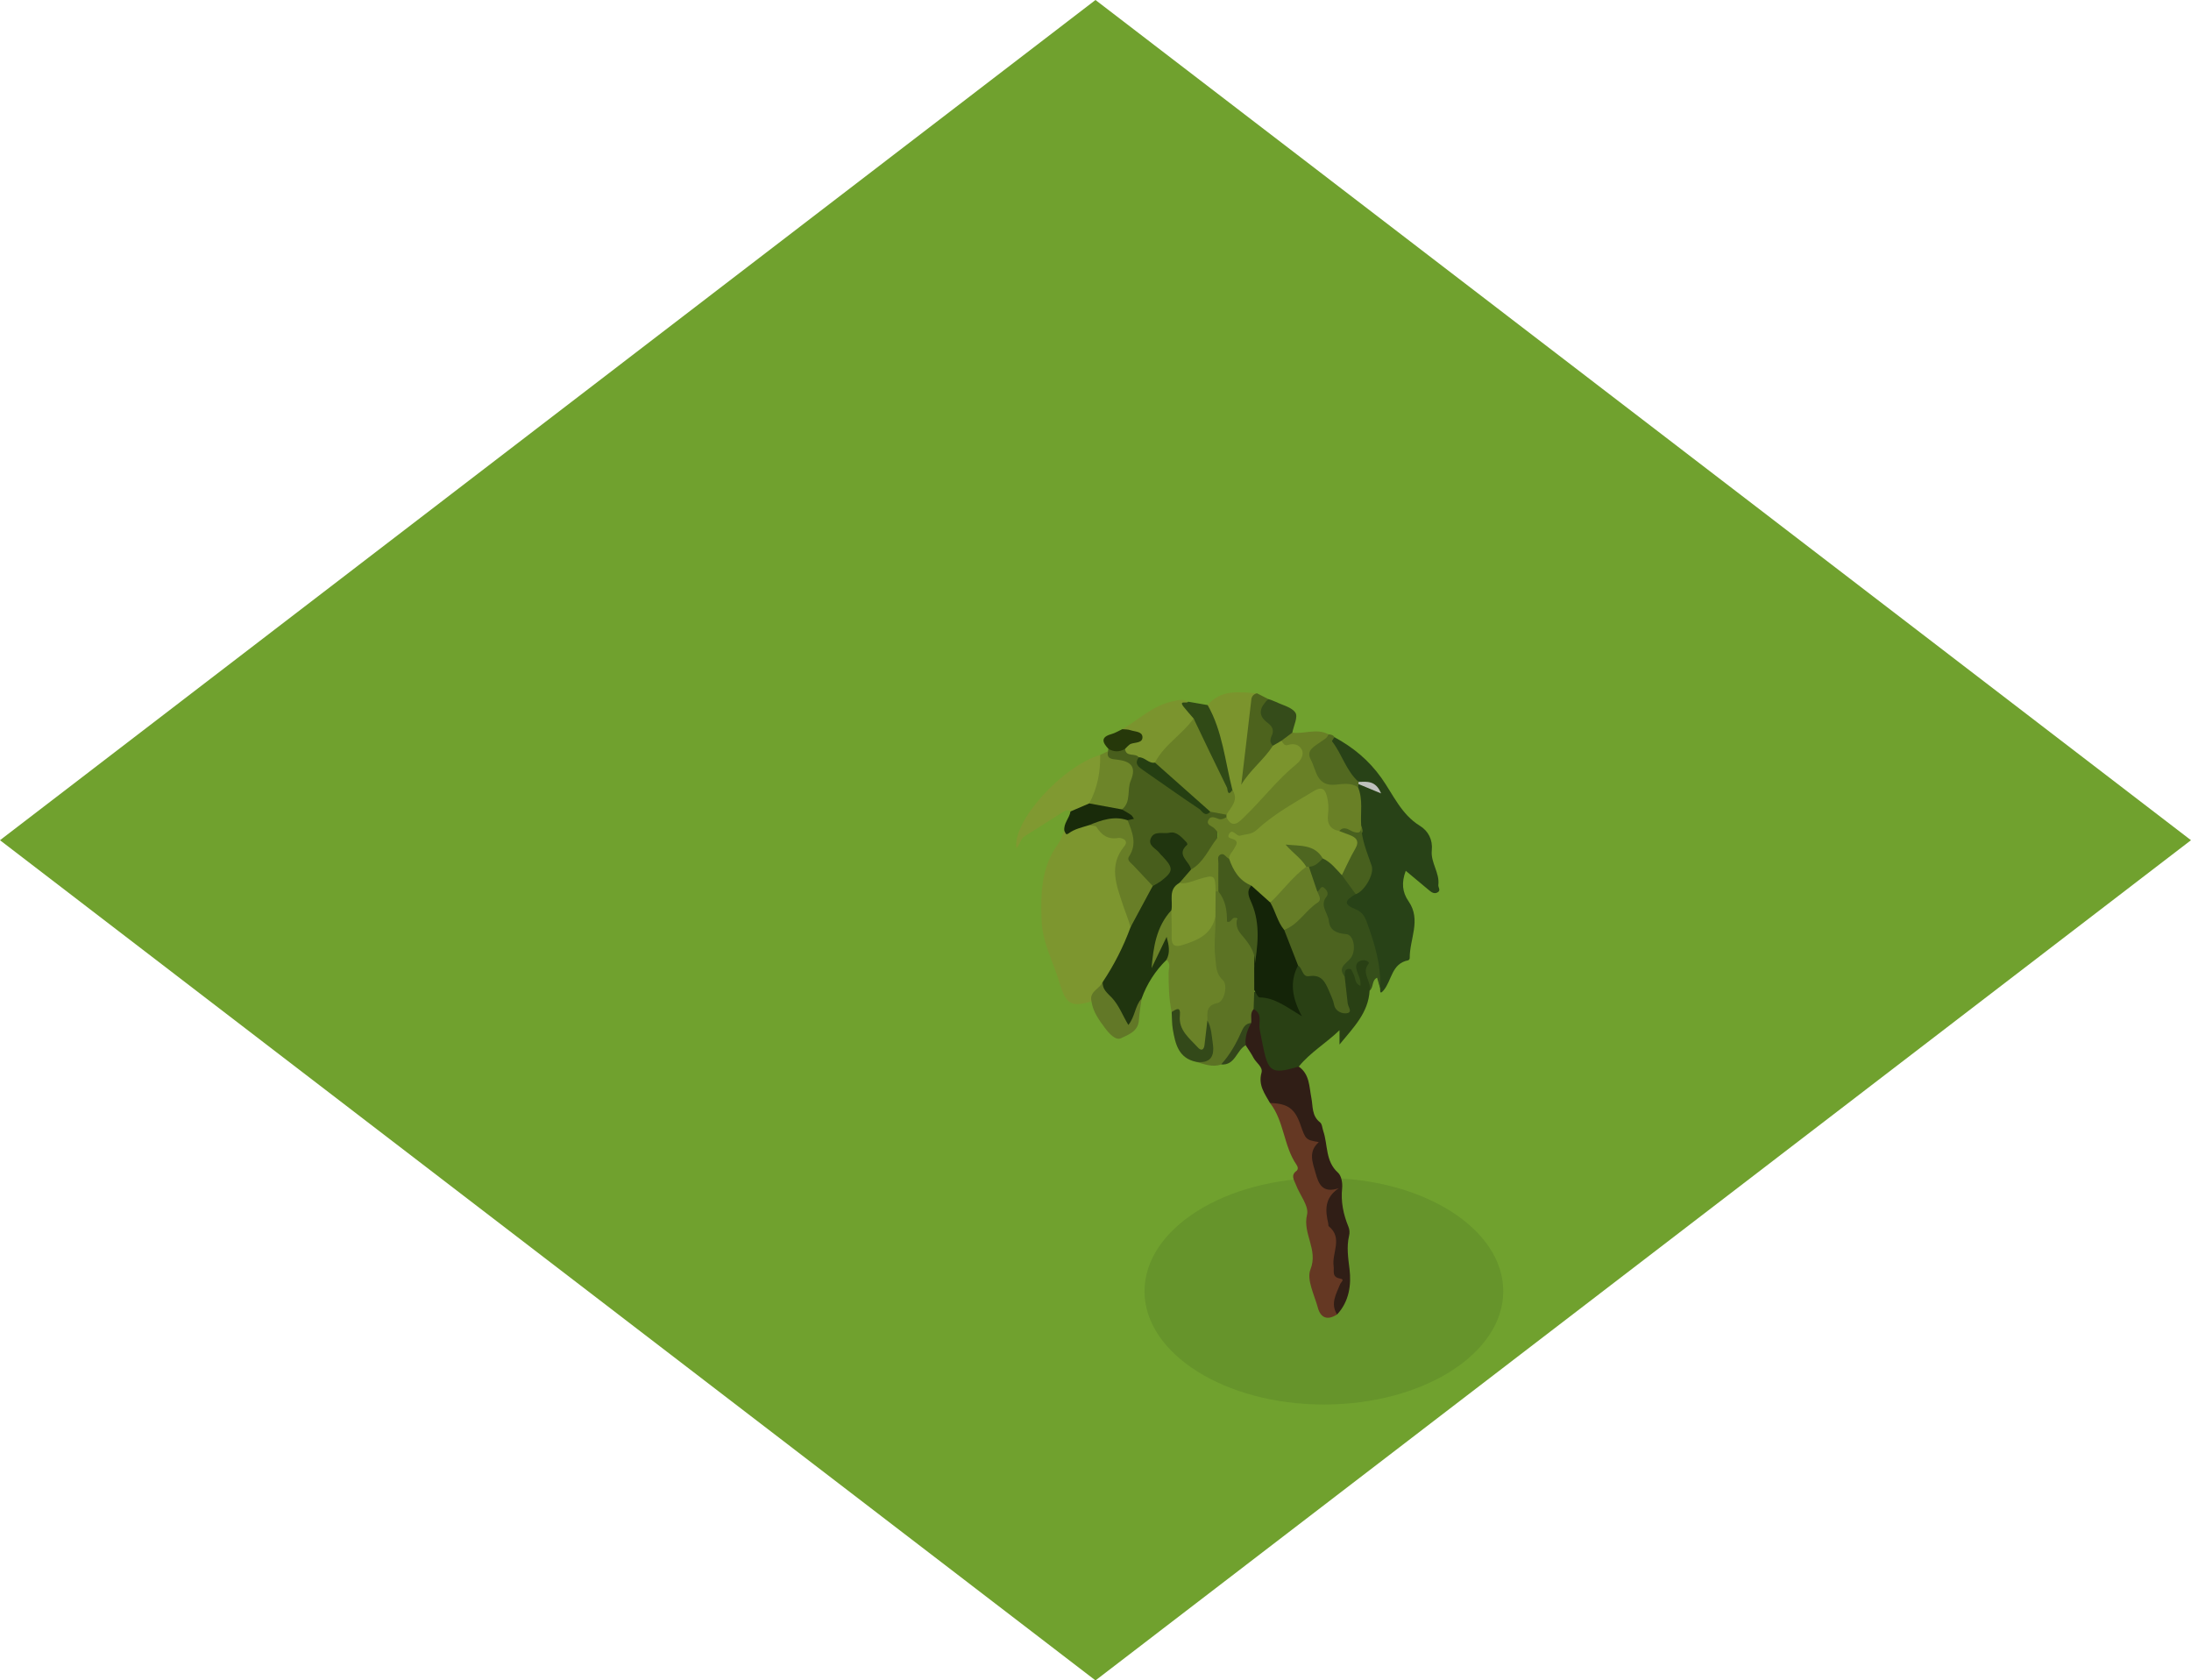 <svg version="1.1" xmlns="http://www.w3.org/2000/svg" xmlns:xlink="http://www.w3.org/1999/xlink" width="86.017" height="65.975" viewBox="0,0,86.017,65.975"><g transform="translate(-196.558,-147.265)"><g data-paper-data="{&quot;isPaintingLayer&quot;:true}" fill-rule="nonzero" stroke="none" stroke-linecap="butt" stroke-linejoin="miter" stroke-miterlimit="10" stroke-dasharray="" stroke-dashoffset="0" style="mix-blend-mode: normal"><path d="M239.566,147.265l43.008,32.987l-43.008,32.987l-43.008,-32.987zM196.558,147.265zM282.575,213.24z" fill="#70a12e" stroke-width="0.046"/><path d="M248.533,193.513c1.942,0 3.703,0.498 4.978,1.303c1.275,0.805 2.064,1.917 2.064,3.144c0,1.227 -0.789,2.339 -2.064,3.144c-1.275,0.805 -3.036,1.303 -4.978,1.303c-1.942,0 -3.703,-0.498 -4.978,-1.303c-1.275,-0.805 -2.064,-1.917 -2.064,-3.144c0,-1.227 0.789,-2.339 2.064,-3.144c1.275,-0.805 3.036,-1.303 4.978,-1.303z" fill="#66942b" stroke-width="1"/><g stroke-width="1"><path d="M239.409,186.581c-0.796,0.23 -1,0.127 -1.259,-0.744c-0.239,-0.802 -0.663,-1.555 -0.698,-2.412c-0.042,-1.055 -0.025,-2.103 0.638,-3.015c0.112,-0.154 0.17,-0.347 0.253,-0.521c0.346,-0.093 0.648,-0.321 1.022,-0.329c0.457,0.118 0.79,0.5 1.284,0.566c0.213,0.028 0.262,0.263 0.127,0.475c-0.435,0.686 -0.263,1.39 -0.029,2.08c0.108,0.319 0.275,0.618 0.3,0.963c-0.202,0.806 -0.621,1.506 -1.069,2.192c-0.175,0.259 -0.423,0.464 -0.57,0.744z" fill="#7d962f"/><path d="M248.946,176.206c0.729,0.398 1.34,0.894 1.839,1.593c0.464,0.65 0.779,1.436 1.517,1.888c0.33,0.202 0.51,0.548 0.467,0.967c-0.049,0.477 0.315,0.876 0.257,1.357c-0.011,0.095 0.109,0.208 -0.026,0.287c-0.132,0.077 -0.24,0.001 -0.338,-0.081c-0.298,-0.248 -0.596,-0.497 -0.915,-0.764c-0.174,0.463 -0.138,0.841 0.111,1.199c0.508,0.732 0.035,1.486 0.045,2.229c-0.004,0.037 -0.026,0.069 -0.058,0.086c-0.657,0.123 -0.642,0.79 -0.968,1.18c-0.164,0.197 -0.126,0.002 -0.137,-0.084c-0.141,-0.766 -0.323,-1.523 -0.545,-2.269c-0.097,-0.313 -0.253,-0.563 -0.546,-0.755c-0.449,-0.295 -0.421,-0.467 0.055,-0.741c0.404,-0.265 0.691,-0.788 0.516,-1.165c-0.231,-0.497 -0.31,-1.003 -0.334,-1.534c-0.06,-0.444 -0.023,-0.894 -0.097,-1.335c0.003,-0.053 0.015,-0.105 0.035,-0.155c0.169,-0.21 0.355,0.002 0.523,-0.02c-0.162,-0.034 -0.328,-0.1 -0.508,-0.081c-0.575,-0.376 -0.729,-1.039 -1.065,-1.577c-0.06,-0.096 -0.036,-0.263 0.172,-0.223z" fill="#284217"/><path d="M250.328,186.155c-0.048,0.873 -0.628,1.442 -1.182,2.119v-0.562c-0.542,0.521 -1.155,0.876 -1.598,1.427c-0.68,0.559 -1.175,0.431 -1.434,-0.381c-0.136,-0.422 -0.221,-0.859 -0.253,-1.301c-0.014,-0.198 -0.043,-0.385 -0.151,-0.554c-0.07,-0.23 -0.086,-0.459 0.003,-0.688c0.395,-0.078 0.704,0.191 1.061,0.272c0.186,0.042 0.335,0.187 0.54,0.27c-0.141,-0.575 -0.29,-1.138 0.202,-1.61c0.293,0.112 0.521,0.354 0.868,0.373c0.214,0.011 0.284,0.243 0.389,0.412c0.177,0.283 0.215,0.643 0.549,0.955c0.051,-0.504 -0.152,-0.911 -0.1,-1.327c0.031,-0.186 0.084,-0.377 0.321,-0.338c0.276,0.046 0.213,0.334 0.311,0.494c-0.031,-0.155 -0.125,-0.312 -0.131,-0.483c-0.009,-0.239 0.142,-0.36 0.368,-0.366c0.22,-0.006 0.343,0.122 0.299,0.339c-0.065,0.315 0.073,0.64 -0.058,0.949z" fill="#294014"/><path d="M240.06,176.756c-0.002,-0.031 0.003,-0.062 0.013,-0.091c0.214,-0.085 0.435,-0.049 0.655,-0.041c0.183,0.12 0.427,0.139 0.565,0.337c0.055,0.419 0.433,0.541 0.701,0.765c0.539,0.45 1.161,0.78 1.72,1.201c0.111,0.095 0.258,0.137 0.402,0.115c0.21,-0.017 0.419,0.041 0.59,0.163c0.032,0.04 0.047,0.092 0.042,0.143c-0.089,0.224 -0.325,0.158 -0.503,0.212c0.354,0.624 -0.141,1.58 -0.935,1.87c-0.272,-0.257 -0.562,-0.479 -0.374,-0.951c0.084,-0.21 -0.183,-0.328 -0.378,-0.361c-0.208,-0.035 -0.433,-0.041 -0.605,0.124c-0.059,0.056 -0.019,0.135 0.018,0.198c0.065,0.108 0.163,0.19 0.247,0.281c0.625,0.675 0.469,1.158 -0.446,1.384c-0.358,-0.219 -0.592,-0.565 -0.881,-0.855c-0.076,-0.076 -0.163,-0.202 -0.118,-0.287c0.266,-0.502 0.027,-1.003 0.024,-1.503c0.068,-0.069 0.154,-0.073 0.243,-0.065c-0.058,-0.025 -0.122,-0.034 -0.178,-0.06c-0.145,-0.067 -0.292,-0.135 -0.285,-0.332c0.109,-0.337 0.129,-0.694 0.229,-1.031c0.124,-0.421 0.033,-0.666 -0.436,-0.759c-0.187,-0.037 -0.569,-0.065 -0.31,-0.458z" fill="#485e1c"/><path d="M243.316,181.405c0.493,-0.278 0.689,-0.805 1.017,-1.22c0.127,-0.16 0.01,-0.292 -0.114,-0.409c-0.094,-0.089 -0.307,-0.125 -0.225,-0.307c0.091,-0.2 0.269,-0.1 0.415,-0.05c0.117,0.04 0.204,-0.029 0.3,-0.067c0.313,0.113 0.556,-0.01 0.757,-0.239c0.587,-0.667 1.205,-1.302 1.851,-1.912c0.3,-0.283 0.234,-0.468 -0.158,-0.568c-0.168,-0.043 -0.311,-0.079 -0.326,-0.283c0.106,-0.174 0.216,-0.342 0.458,-0.322c0.47,0.068 0.956,-0.185 1.418,0.065c0.081,0.232 -0.109,0.318 -0.242,0.419c-0.231,0.175 -0.41,0.362 -0.256,0.673c0.162,0.327 0.249,0.717 0.74,0.741c0.318,0.016 0.697,-0.134 0.923,0.247c0.203,0.488 0.089,1.002 0.123,1.504c0.109,0.269 0.044,0.416 -0.272,0.379c-0.193,-0.022 -0.373,-0.125 -0.575,-0.091c-0.476,-0.008 -0.58,-0.299 -0.587,-0.714c-0.016,-0.95 -0.105,-1 -0.912,-0.499c-0.561,0.349 -1.128,0.695 -1.626,1.137c-0.235,0.222 -0.56,0.322 -0.88,0.271c0.14,0.362 -0.07,0.612 -0.332,0.843c-0.263,0.007 -0.288,0.179 -0.293,0.391c-0.007,0.29 0.064,0.592 -0.1,0.864c-0.04,0.031 -0.091,0.042 -0.14,0.03c-0.14,-0.441 -0.42,-0.501 -0.815,-0.321c-0.177,0.081 -0.377,0.129 -0.57,0.013c-0.09,-0.358 0.157,-0.472 0.418,-0.575z" fill="#698026"/><path d="M243.316,181.405c-0.152,0.175 -0.303,0.35 -0.455,0.525c-0.135,0.349 -0.166,0.719 -0.222,1.084c-0.404,0.595 -0.633,1.263 -0.773,1.861c0.072,-0.203 0.148,-0.512 0.348,-0.764c0.147,-0.186 0.286,-0.155 0.329,0.069c0.052,0.275 0.122,0.574 -0.189,0.768c-0.437,0.427 -0.772,0.948 -0.978,1.523c-0.092,0.28 -0.183,0.561 -0.266,0.845c-0.06,0.206 -0.244,0.379 -0.417,0.124c-0.287,-0.423 -0.553,-0.859 -0.86,-1.27c-0.075,-0.1 -0.044,-0.238 0.018,-0.353c0.448,-0.67 0.814,-1.391 1.091,-2.148c0.122,-0.63 0.437,-1.156 0.872,-1.618c0.111,-0.058 0.219,-0.122 0.322,-0.193c0.494,-0.382 0.5,-0.507 0.063,-0.972c-0.04,-0.036 -0.077,-0.076 -0.11,-0.118c-0.133,-0.193 -0.484,-0.296 -0.347,-0.6c0.137,-0.303 0.489,-0.152 0.735,-0.21c0.269,-0.063 0.477,0.181 0.662,0.374c0.022,0.023 0.041,0.087 0.03,0.096c-0.469,0.405 0.104,0.652 0.147,0.977z" fill="#20350f"/><path d="M245.774,186.886c0.369,0.183 0.183,0.531 0.24,0.806c0.039,0.19 0.074,0.38 0.112,0.57c0.22,1.114 0.346,1.192 1.42,0.877c0.431,0.301 0.408,0.79 0.495,1.227c0.067,0.339 0.01,0.706 0.34,0.962c0.083,0.064 0.089,0.228 0.129,0.347c0.184,0.544 0.076,1.181 0.578,1.631c0.133,0.119 0.182,0.406 0.162,0.605c-0.056,0.532 0.045,1.024 0.243,1.508c0.049,0.116 0.059,0.245 0.028,0.367c-0.102,0.439 -0.036,0.861 0.019,1.309c0.075,0.613 -0.016,1.272 -0.49,1.779c-0.299,-0.025 -0.252,-0.256 -0.232,-0.433c0.044,-0.441 0.052,-0.884 0.025,-1.326c-0.04,-0.758 -0.181,-1.481 -0.329,-2.212c-0.058,-0.286 0.006,-0.534 0.225,-0.739c-0.464,-0.188 -0.869,-0.98 -0.777,-1.597c0.036,-0.246 0.029,-0.404 -0.189,-0.539c-0.09,-0.064 -0.151,-0.16 -0.172,-0.268c-0.137,-0.656 -0.592,-0.988 -1.183,-1.189c-0.208,-0.368 -0.471,-0.706 -0.334,-1.191c0.064,-0.227 -0.211,-0.385 -0.314,-0.585c-0.088,-0.171 -0.204,-0.329 -0.307,-0.492c-0.254,-0.322 -0.024,-0.615 0.054,-0.918c0.05,-0.185 -0.009,-0.427 0.259,-0.5z" fill="#301e16"/><path d="M246.416,190.57c0.692,0.017 0.972,0.214 1.191,0.838c0.212,0.606 0.212,0.606 0.726,0.697c-0.427,0.38 -0.242,0.801 -0.126,1.217c0.118,0.42 0.263,0.808 0.913,0.592c-0.574,0.381 -0.535,0.875 -0.415,1.389c0.008,0.035 -0.003,0.087 0.017,0.104c0.567,0.46 0.118,1.044 0.193,1.563c0.028,0.194 -0.083,0.436 0.256,0.492c0.199,0.033 0.03,0.143 -0.002,0.224c-0.151,0.383 -0.391,0.759 -0.119,1.185c-0.368,0.239 -0.643,0.147 -0.755,-0.267c-0.136,-0.501 -0.449,-1.103 -0.289,-1.503c0.312,-0.781 -0.317,-1.401 -0.135,-2.147c0.083,-0.338 -0.292,-0.783 -0.441,-1.186c-0.063,-0.169 -0.211,-0.357 0.022,-0.529c0.081,-0.06 0.063,-0.161 0.007,-0.243c-0.511,-0.74 -0.481,-1.711 -1.043,-2.429z" fill="#653823"/><path d="M245.774,186.886c-0.152,0.16 -0.068,0.361 -0.096,0.543c-0.21,0.133 -0.269,0.357 -0.36,0.568c-0.182,0.422 -0.379,0.838 -0.821,1.061c-0.343,0.12 -0.659,-0.014 -0.979,-0.102c0.553,-0.357 0.581,-0.426 0.444,-1.127c-0.034,-0.174 -0.052,-0.351 -0.108,-0.521c-0.068,-0.335 0.027,-0.59 0.338,-0.769c0.273,-0.157 0.367,-0.428 0.217,-0.691c-0.378,-0.663 -0.322,-1.371 -0.282,-2.082c0.011,-0.197 0.01,-0.394 -0.003,-0.591c0.025,-0.309 -0.079,-0.64 0.161,-0.91c0.035,-0.001 0.07,-0.001 0.106,-0.001c0.114,0.017 0.189,0.09 0.253,0.178c0.214,0.294 0.196,0.671 0.539,0.967c0.252,0.218 0.425,0.701 0.636,1.065c0.159,0.275 0.1,0.587 0.127,0.885c-0.018,0.267 0.061,0.552 -0.147,0.782z" fill="#5c7324"/><path d="M246.867,176.345c0.056,0.093 0.123,0.211 0.24,0.172c0.24,-0.08 0.453,-0.022 0.556,0.176c0.113,0.216 -0.063,0.454 -0.201,0.566c-0.762,0.621 -1.353,1.404 -2.054,2.08c-0.185,0.178 -0.461,0.502 -0.699,0.012c0.001,-0.034 0,-0.067 -0.003,-0.101c-0.039,-0.35 0.328,-0.655 0.114,-1.025c-0.32,-0.98 -0.406,-2.025 -0.843,-2.971c-0.045,-0.097 -0.069,-0.203 -0.008,-0.307c0.532,-0.631 1.245,-0.507 1.938,-0.462c-0.295,1.07 -0.223,2.189 -0.462,3.268c0.266,-0.477 0.639,-0.858 0.987,-1.26c0.122,-0.116 0.246,-0.227 0.434,-0.148z" fill="#7b942d"/><path d="M244.276,183.229c0.016,0.546 -0.072,1.089 -0.006,1.639c0.038,0.321 0.016,0.62 0.293,0.874c0.212,0.195 0.065,0.849 -0.211,0.904c-0.448,0.089 -0.397,0.381 -0.392,0.684c0.101,0.278 0.048,0.562 0.028,0.844c-0.01,0.142 -0.037,0.302 -0.189,0.361c-0.175,0.068 -0.317,-0.043 -0.426,-0.16c-0.291,-0.313 -0.609,-0.616 -0.627,-1.088c-0.005,-0.137 -0.049,-0.243 -0.189,-0.291c-0.109,-0.511 -0.122,-1.029 -0.12,-1.55c0.001,-0.167 0.095,-0.359 -0.084,-0.499c0.153,-0.282 0.096,-0.578 0.006,-0.901c-0.197,0.41 -0.395,0.82 -0.592,1.23c0.072,-0.824 0.185,-1.633 0.779,-2.274c0.239,0.254 0.129,0.571 0.145,0.861c0.017,0.313 0.142,0.43 0.437,0.302c0.383,-0.165 0.83,-0.257 0.912,-0.783c0.006,-0.054 0.036,-0.103 0.082,-0.133c0.046,-0.03 0.102,-0.037 0.154,-0.02z" fill="#6a8228"/><path d="M250.328,186.155c0.094,-0.35 -0.348,-0.673 -0.041,-1.051c0.062,-0.077 -0.116,-0.152 -0.226,-0.138c-0.19,0.024 -0.294,0.137 -0.254,0.333c0.044,0.217 0.195,0.412 0.16,0.668c-0.241,-0.089 -0.184,-0.313 -0.272,-0.456c-0.054,-0.087 -0.054,-0.226 -0.198,-0.206c-0.178,0.025 -0.132,0.182 -0.148,0.298c-0.248,-0.236 -0.254,-0.295 -0.065,-0.581c0.437,-0.663 0.424,-0.644 -0.267,-1.042c-0.533,-0.308 -0.581,-0.879 -0.559,-1.41c0.01,-0.241 -0.089,-0.256 -0.233,-0.309c-0.21,-0.28 -0.379,-0.575 -0.327,-0.946c0.153,-0.179 0.348,-0.317 0.568,-0.401c0.41,0.037 0.606,0.359 0.842,0.629c0.185,0.26 0.509,0.442 0.474,0.827c-0.448,0.253 -0.473,0.403 -0.021,0.586c0.279,0.113 0.378,0.293 0.46,0.519c0.302,0.835 0.566,1.68 0.519,2.586c-0.038,-0.133 -0.077,-0.265 -0.119,-0.411c-0.219,0.104 -0.128,0.382 -0.293,0.506z" fill="#364f1a"/><path d="M238.584,179.123c-0.105,-0.091 -0.211,-0.032 -0.296,0.021c-0.501,0.312 -0.991,0.641 -1.495,0.947c-0.186,0.113 -0.184,0.339 -0.332,0.472c-0.165,-1.04 1.786,-3.207 3.291,-3.662c0.295,0.707 0.001,1.315 -0.321,1.919c-0.246,0.2 -0.503,0.374 -0.847,0.301z" fill="#809931"/><path d="M241.266,176.998c-0.133,-0.187 -0.504,0.012 -0.539,-0.333c-0.02,-0.303 0.301,-0.295 0.452,-0.438c-0.159,-0.209 -0.438,-0.135 -0.562,-0.333c0.652,-0.375 1.202,-0.933 1.975,-1.093c0.207,-0.043 0.41,-0.116 0.611,0.014c-0.117,0.314 0.327,0.402 0.278,0.689c-0.054,0.266 -0.264,0.421 -0.445,0.586c-0.409,0.37 -0.732,0.819 -1.133,1.196c-0.277,0.048 -0.48,-0.068 -0.637,-0.287z" fill="#7b942e"/><path d="M239.318,178.807c0.327,-0.593 0.441,-1.235 0.434,-1.904c0.103,-0.049 0.206,-0.098 0.309,-0.147c-0.079,0.311 0.164,0.311 0.346,0.332c0.523,0.06 0.784,0.259 0.543,0.827c-0.154,0.362 0.025,0.828 -0.343,1.129c-0.483,0.215 -0.897,0.053 -1.288,-0.237z" fill="#6d8529"/><path d="M246.533,176.541c-0.353,0.55 -0.897,0.951 -1.244,1.533c0.132,-1.111 0.267,-2.222 0.394,-3.333c0.004,-0.129 0.099,-0.236 0.226,-0.256c0.146,0.075 0.292,0.15 0.438,0.225c-0.116,0.371 -0.166,0.705 0.189,1.017c0.257,0.226 -0.007,0.539 -0.003,0.814z" fill="#4d631d"/><path d="M249.876,178.172c-0.277,-0.183 -0.593,-0.131 -0.884,-0.101c-0.758,0.079 -0.754,-0.584 -0.977,-0.992c-0.2,-0.366 0.17,-0.522 0.403,-0.695c0.114,-0.085 0.249,-0.139 0.293,-0.291c0.091,0.013 0.184,0.019 0.236,0.113c-0.032,0.057 -0.107,0.147 -0.091,0.167c0.391,0.501 0.548,1.154 1.039,1.589c0.035,0.02 0.046,0.04 0.034,0.058c-0.012,0.018 -0.024,0.027 -0.037,0.027z" fill="#526920"/><path d="M243.419,175.475c-0.128,-0.149 -0.259,-0.294 -0.382,-0.447c-0.238,-0.296 0.139,-0.121 0.167,-0.214c0.255,0.044 0.51,0.089 0.766,0.133c0.587,1.033 0.682,2.21 0.97,3.33c0.044,0.086 0.066,0.181 -0.051,0.211c-0.098,0.026 -0.173,-0.059 -0.209,-0.137c-0.436,-0.952 -1.076,-1.815 -1.26,-2.876z" fill="#304a16"/><path d="M239.851,185.816c-0.026,0.291 0.187,0.44 0.357,0.62c0.28,0.298 0.419,0.686 0.648,1.07c0.266,-0.324 0.258,-0.752 0.52,-1.036c-0.036,0.282 -0.088,0.563 -0.105,0.846c-0.028,0.446 -0.426,0.578 -0.707,0.711c-0.21,0.1 -0.472,-0.195 -0.631,-0.409c-0.232,-0.313 -0.466,-0.632 -0.524,-1.037c-0.099,-0.397 0.33,-0.49 0.442,-0.765z" fill="#627827"/><path d="M239.318,178.807c0.429,0.079 0.859,0.158 1.288,0.237c0.119,0.071 0.243,0.136 0.356,0.216c0.049,0.035 0.077,0.101 0.114,0.153c-0.083,0.018 -0.166,0.037 -0.249,0.055c-0.5,0.126 -1.017,0.121 -1.524,0.197c-0.27,0.086 -0.553,0.142 -0.786,0.315c-0.135,0.1 -0.128,-0.037 -0.172,-0.091c-0.045,-0.294 0.198,-0.498 0.24,-0.765c0.245,-0.106 0.49,-0.211 0.734,-0.316z" fill="#192b0a"/><path d="M246.533,176.541c-0.134,-0.114 -0.112,-0.258 -0.049,-0.388c0.108,-0.224 0.017,-0.377 -0.154,-0.503c-0.439,-0.324 -0.29,-0.632 0.017,-0.94c0.101,0.031 0.199,0.068 0.296,0.11c0.27,0.132 0.632,0.21 0.773,0.428c0.107,0.165 -0.071,0.513 -0.122,0.78c-0.142,0.106 -0.284,0.212 -0.426,0.318c-0.111,0.065 -0.223,0.131 -0.334,0.196z" fill="#354c1a"/><path d="M242.558,186.996c0.179,-0.114 0.358,-0.236 0.321,0.143c-0.056,0.576 0.376,0.886 0.702,1.246c0.141,0.156 0.245,0.103 0.267,-0.109c0.034,-0.316 0.074,-0.631 0.111,-0.947c0.161,0.282 0.167,0.599 0.213,0.908c0.076,0.514 -0.099,0.785 -0.655,0.717c-0.693,-0.145 -0.817,-0.706 -0.915,-1.274c-0.039,-0.224 -0.031,-0.456 -0.045,-0.685z" fill="#334919"/><path d="M240.618,175.893c0.106,0.011 0.218,0.004 0.316,0.038c0.176,0.063 0.465,0.046 0.476,0.267c0.012,0.239 -0.268,0.208 -0.444,0.267c-0.091,0.031 -0.16,0.13 -0.238,0.199c-0.218,0.133 -0.436,0.128 -0.654,0.001c-0.231,-0.246 -0.322,-0.457 0.116,-0.578c0.149,-0.041 0.286,-0.128 0.428,-0.194z" fill="#26380a"/><path d="M244.497,189.057c0.336,-0.37 0.581,-0.795 0.782,-1.25c0.078,-0.176 0.16,-0.365 0.4,-0.379c-0.151,0.272 -0.253,0.556 -0.217,0.874c-0.364,0.197 -0.409,0.801 -0.965,0.754z" fill="#33461a"/><path d="M239.302,179.665c0.491,-0.198 0.984,-0.381 1.524,-0.197c0.186,0.467 0.384,0.926 0.057,1.422c-0.099,0.15 0.077,0.251 0.169,0.351c0.251,0.272 0.506,0.54 0.76,0.809c-0.29,0.539 -0.581,1.079 -0.871,1.618c-0.079,-0.308 -0.208,-0.601 -0.306,-0.9c-0.246,-0.752 -0.559,-1.524 0.06,-2.274c0.216,-0.262 -0.14,-0.346 -0.226,-0.332c-0.412,0.071 -0.658,-0.103 -0.864,-0.428c-0.039,-0.062 -0.199,-0.049 -0.303,-0.07z" fill="#687e27"/><path d="M249.782,182.369c-0.181,-0.248 -0.361,-0.497 -0.542,-0.745c-0.038,-0.326 0.164,-0.575 0.292,-0.84c0.16,-0.331 0.175,-0.569 -0.227,-0.701c-0.086,-0.03 -0.149,-0.103 -0.168,-0.192c0.2,-0.23 0.396,-0.02 0.567,0.035c0.285,0.091 0.29,-0.059 0.295,-0.25c0.01,0.56 0.234,1.06 0.409,1.58c0.118,0.351 -0.321,1.034 -0.626,1.114z" fill="#48601e"/><path d="M249.891,178.047c0.001,-0.028 0.002,-0.057 0.003,-0.085c0.327,-0.007 0.675,-0.065 0.883,0.453z" fill="#bfc1bd"/><path d="M248.273,182.261c0.109,-0.018 0.128,-0.272 0.289,-0.124c0.088,0.08 0.171,0.211 0.073,0.333c-0.281,0.348 0.06,0.636 0.092,0.951c0.037,0.362 0.29,0.489 0.676,0.517c0.327,0.023 0.413,0.679 0.165,0.964c-0.173,0.199 -0.504,0.357 -0.219,0.701c0.04,0.352 0.081,0.704 0.119,1.056c0.015,0.137 0.206,0.349 -0.036,0.387c-0.181,0.029 -0.447,-0.078 -0.495,-0.32c-0.039,-0.197 -0.12,-0.361 -0.196,-0.54c-0.156,-0.365 -0.295,-0.673 -0.792,-0.596c-0.271,0.042 -0.25,-0.315 -0.431,-0.421c-0.418,-0.357 -0.499,-0.859 -0.584,-1.359c0.266,-0.339 0.587,-0.627 0.918,-0.895c0.213,-0.162 0.362,-0.394 0.42,-0.655z" fill="#4c631f"/><path d="M246.974,183.773c0.182,0.465 0.363,0.931 0.545,1.396c-0.33,0.632 -0.247,1.257 0.151,1.995c-0.611,-0.367 -1.06,-0.729 -1.659,-0.74c-0.072,-0.001 -0.142,-0.185 -0.212,-0.284c-0,-0.285 -0.001,-0.57 -0.002,-0.856c0.018,-0.847 0.03,-1.695 -0.243,-2.513c-0.08,-0.241 -0.169,-0.474 -0.004,-0.713c0.518,-0.153 0.639,0.358 0.943,0.562c0.246,0.343 0.41,0.737 0.48,1.153z" fill="#142408"/><path d="M243.419,175.475c0.435,0.909 0.869,1.819 1.315,2.723c0.015,0.031 0.018,0.384 0.205,0.079c0.27,0.407 -0.057,0.672 -0.232,0.974c-0.211,-0.039 -0.423,-0.078 -0.634,-0.118c-0.181,0.013 -0.298,-0.112 -0.412,-0.215c-0.535,-0.49 -1.078,-0.97 -1.623,-1.449c-0.078,-0.068 -0.168,-0.137 -0.138,-0.265c0.364,-0.701 1.07,-1.102 1.518,-1.729z" fill="#698026"/><path d="M241.901,177.205c0.724,0.643 1.448,1.286 2.172,1.929c-0.211,0.231 -0.325,-0.037 -0.438,-0.113c-0.738,-0.491 -1.46,-1.006 -2.189,-1.512c-0.184,-0.128 -0.367,-0.254 -0.181,-0.511c0.239,-0.015 0.385,0.256 0.635,0.207z" fill="#253f12"/><path d="M246.43,182.7c-0.247,-0.222 -0.495,-0.444 -0.742,-0.665c-0.569,-0.074 -0.905,-0.479 -0.877,-1.056c0,-0.177 0.147,-0.28 0.213,-0.423c0.041,-0.09 0.142,-0.182 0.046,-0.29c-0.083,-0.094 -0.364,-0.06 -0.267,-0.246c0.14,-0.268 0.295,0.095 0.44,0.054c0.217,-0.062 0.457,-0.045 0.645,-0.22c0.671,-0.623 1.468,-1.06 2.246,-1.53c0.365,-0.221 0.458,-0.022 0.524,0.227c0.055,0.225 0.068,0.459 0.037,0.689c-0.044,0.363 0.079,0.58 0.441,0.653c0.132,0.05 0.264,0.1 0.396,0.149c0.275,0.103 0.411,0.244 0.228,0.554c-0.194,0.331 -0.349,0.685 -0.521,1.029c-0.231,-0.241 -0.433,-0.515 -0.751,-0.657c-0.361,-0.225 -0.767,-0.366 -1.19,-0.415c0.216,0.213 0.535,0.371 0.591,0.739c-0.442,0.516 -0.823,1.094 -1.461,1.408z" fill="#7b942d"/><path d="M244.276,183.229c-0.134,0.714 -0.686,0.947 -1.289,1.136c-0.296,0.093 -0.439,0.029 -0.432,-0.302c0.008,-0.354 -0.005,-0.708 -0.009,-1.061c0.071,-0.368 -0.145,-0.819 0.314,-1.072c0.275,0.051 0.515,-0.074 0.766,-0.149c0.619,-0.185 0.64,-0.169 0.657,0.483c-0.002,0.322 -0.005,0.643 -0.008,0.965z" fill="#7b942e"/><path d="M244.811,180.978c0.162,0.46 0.393,0.862 0.877,1.056c-0.219,0.233 -0.087,0.461 0.01,0.691c0.357,0.84 0.234,1.699 0.099,2.559c0.132,-0.554 -0.194,-0.967 -0.505,-1.328c-0.19,-0.22 -0.212,-0.406 -0.166,-0.626c-0.214,-0.131 -0.209,0.197 -0.398,0.116c0.005,-0.418 -0.053,-0.835 -0.338,-1.183c-0,-0.367 -0.005,-0.734 0.001,-1.101c0.002,-0.116 -0.055,-0.269 0.069,-0.339c0.162,-0.093 0.228,0.115 0.352,0.156z" fill="#445a1c"/><path d="M246.43,182.7c0.481,-0.459 0.871,-1.009 1.411,-1.408c0.013,-0.015 0.032,-0.024 0.052,-0.024c0.02,0 0.039,0.009 0.051,0.025c0.109,0.323 0.219,0.645 0.328,0.968c0.058,0.143 0.187,0.328 0.026,0.432c-0.485,0.311 -0.762,0.872 -1.325,1.08c-0.262,-0.317 -0.339,-0.727 -0.543,-1.073z" fill="#667d27"/><path d="M247.945,181.293c-0.035,0 -0.069,-0 -0.104,-0.001c-0.195,-0.324 -0.518,-0.53 -0.813,-0.869c0.582,0.061 1.133,-0.015 1.461,0.544c-0.155,0.153 -0.299,0.323 -0.544,0.326z" fill="#4e6620"/></g></g></g></svg>